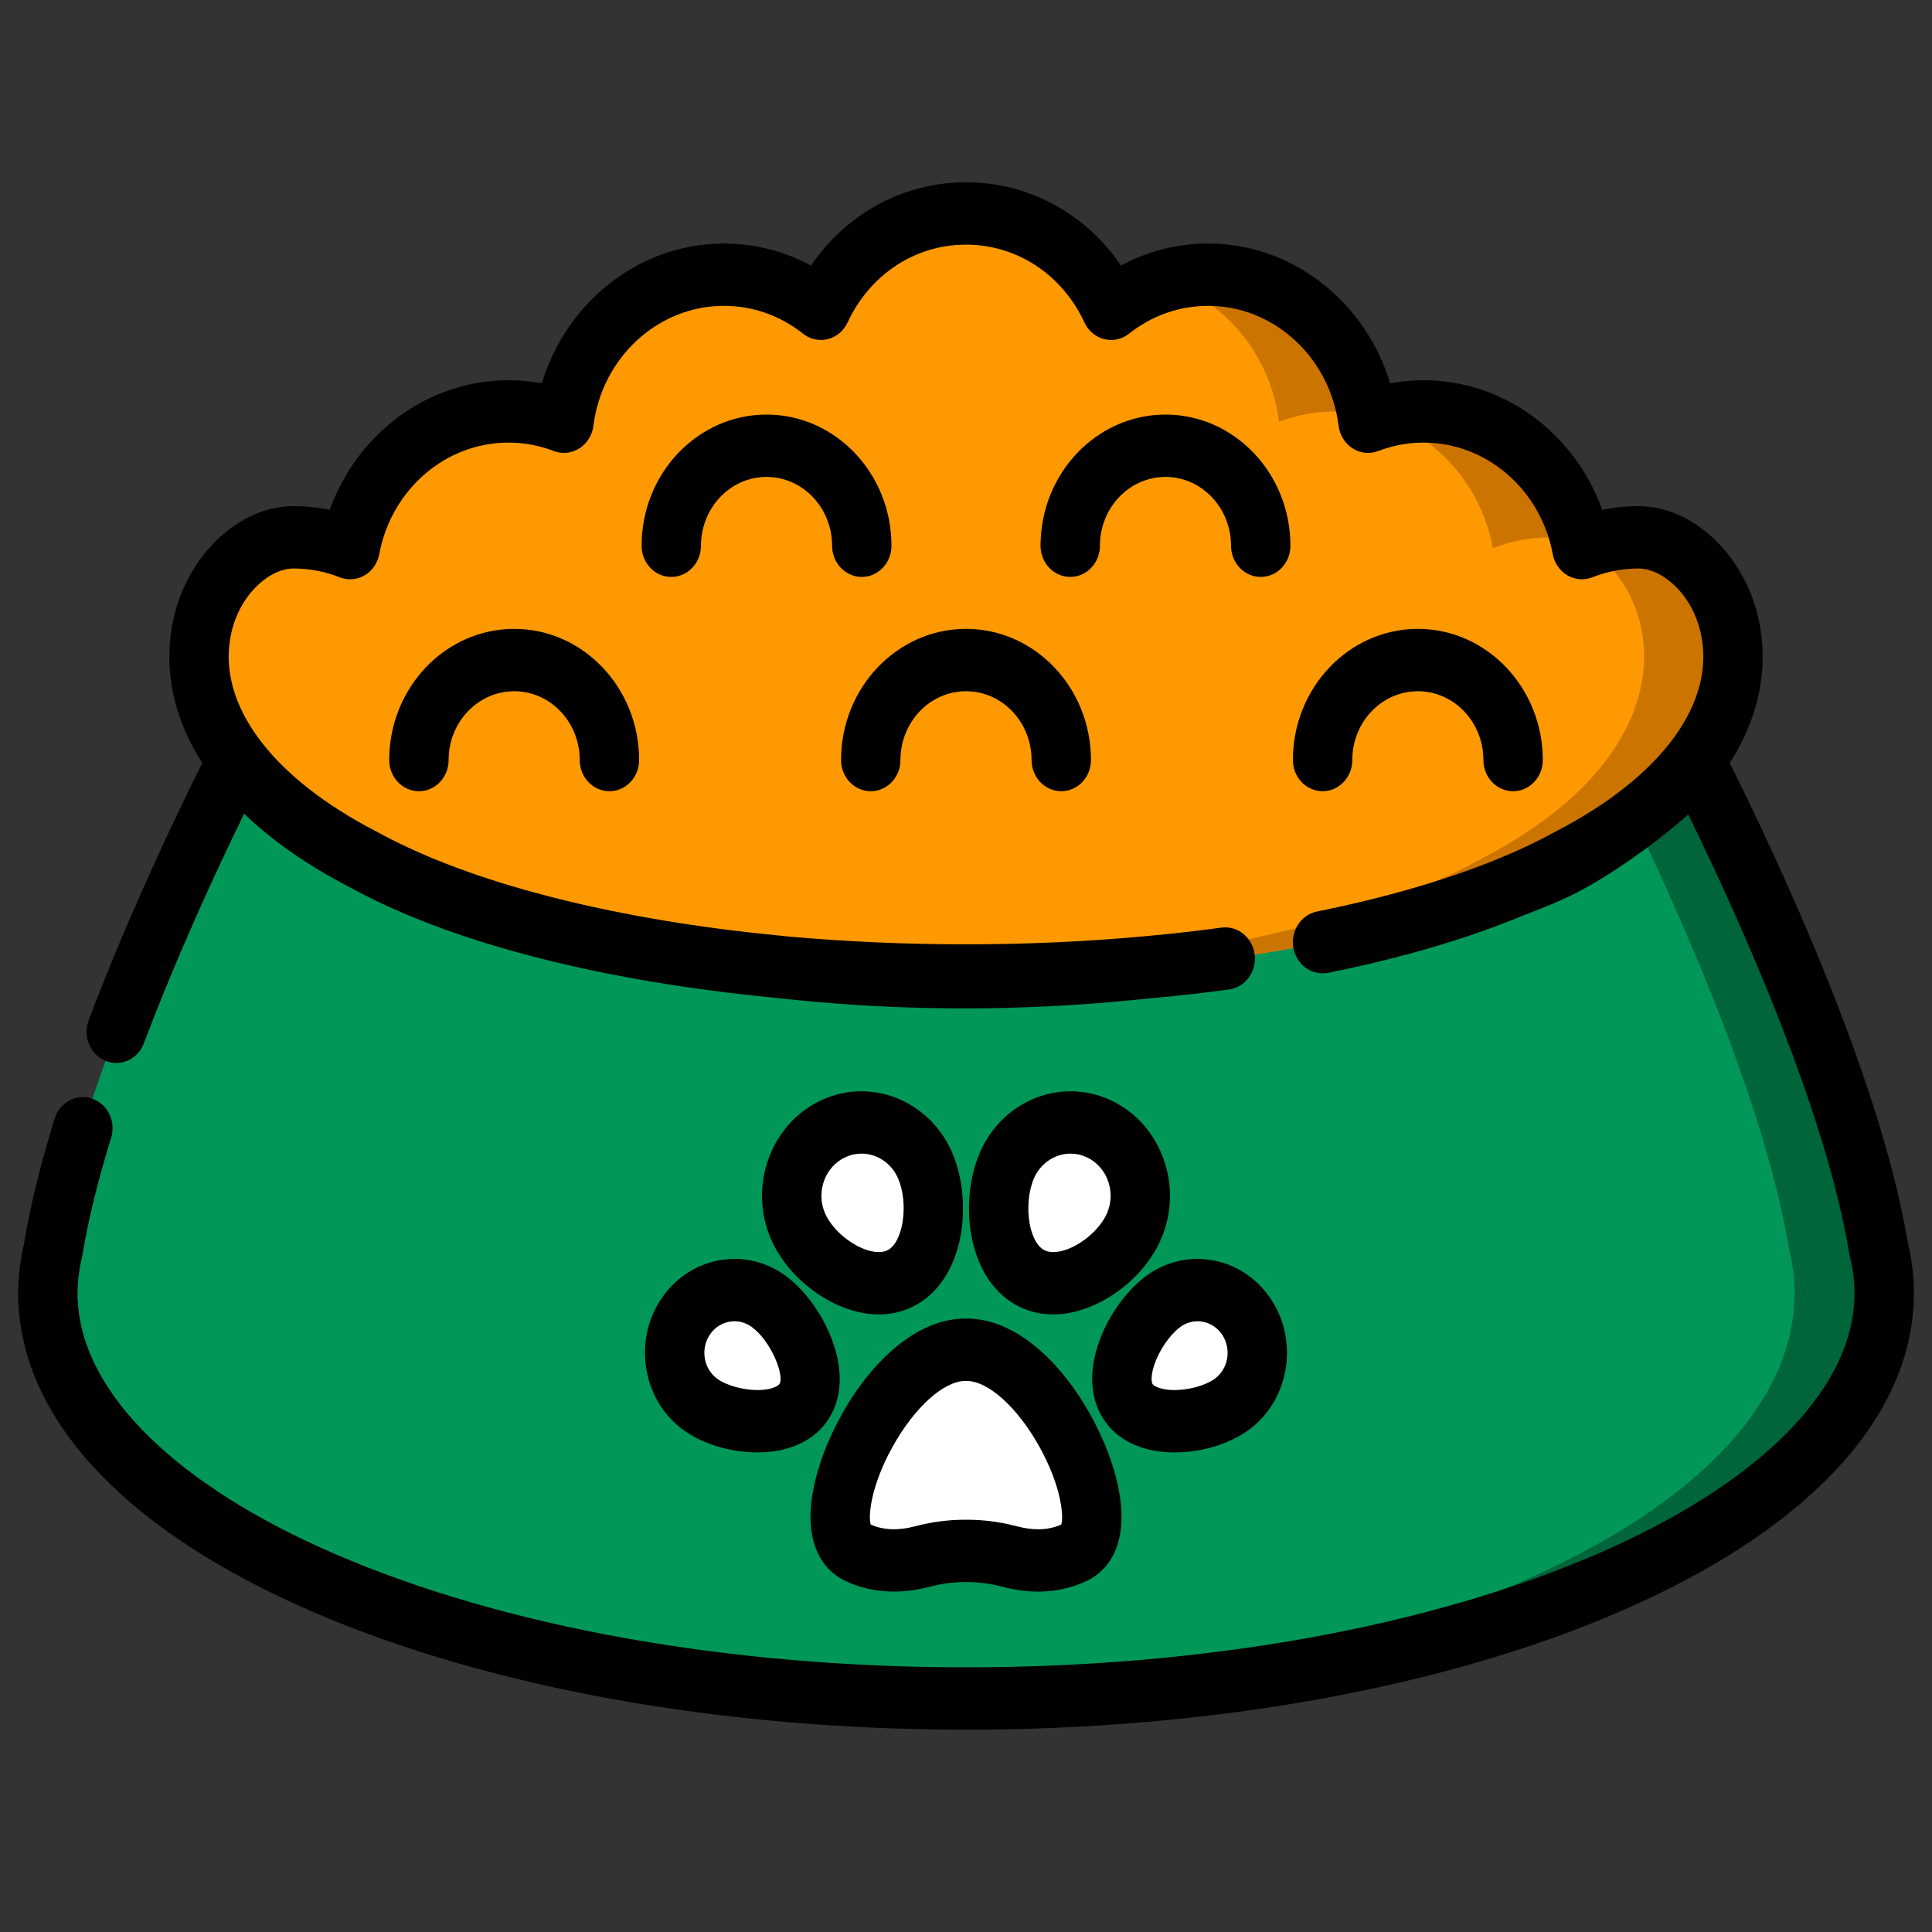 <?xml version="1.0" encoding="utf-8"?>
<svg version="1.1" id="Layer_1" x="0px" y="0px" viewBox="0 0 400 400" style="enable-background:new 0 0 512 512;" xmlns="http://www.w3.org/2000/svg">
  <rect x="0" y="0" width="400" height="400" fill="#333333" stroke="none"/>
  <path style="fill: rgb(0, 151, 88);" d="M 388.953 258.516 C 383.162 223.386 359.847 175.077 350.901 157.434 C 345.561 164.49 337.188 171.542 324.826 177.929 C 324.82 177.933 324.813 177.937 324.806 177.94 C 322.384 179.281 319.789 180.577 317.032 181.83 C 316.992 181.848 316.951 181.868 316.912 181.885 C 314.163 183.131 311.253 184.333 308.19 185.484 C 308.139 185.504 308.086 185.523 308.035 185.543 C 307.049 185.913 306.049 186.278 305.032 186.638 C 304.999 186.65 304.968 186.661 304.935 186.673 C 302.817 187.42 300.636 188.146 298.391 188.847 C 298.358 188.859 298.322 188.87 298.287 188.879 C 297.236 189.207 296.171 189.529 295.093 189.847 C 294.98 189.881 294.867 189.913 294.754 189.946 C 291.377 190.936 287.87 191.872 284.245 192.753 C 284.074 192.795 283.901 192.837 283.727 192.878 C 282.651 193.137 281.565 193.392 280.469 193.641 C 280.34 193.67 280.212 193.701 280.083 193.73 C 277.627 194.285 275.121 194.814 272.566 195.319 C 272.365 195.359 272.163 195.397 271.963 195.436 C 270.895 195.644 269.819 195.848 268.736 196.048 C 268.488 196.093 268.243 196.138 267.997 196.184 C 266.754 196.409 265.501 196.631 264.236 196.844 C 264.214 196.847 264.194 196.851 264.174 196.856 C 262.843 197.08 261.5 197.297 260.147 197.507 C 259.951 197.538 259.752 197.568 259.554 197.597 C 258.447 197.767 257.332 197.934 256.211 198.096 C 255.883 198.143 255.553 198.189 255.223 198.235 C 254.136 198.389 253.044 198.536 251.947 198.681 C 251.69 198.715 251.437 198.749 251.179 198.783 C 249.809 198.959 248.431 199.13 247.044 199.293 C 246.96 199.303 246.875 199.312 246.792 199.322 C 245.529 199.469 244.257 199.609 242.98 199.745 C 242.61 199.784 242.237 199.822 241.866 199.86 C 240.826 199.967 239.781 200.071 238.731 200.169 C 238.351 200.206 237.974 200.242 237.592 200.278 C 236.281 200.399 234.964 200.512 233.638 200.622 C 233.562 200.628 233.487 200.634 233.412 200.641 C 232 200.754 230.58 200.86 229.153 200.96 C 228.777 200.985 228.4 201.01 228.025 201.035 C 226.966 201.106 225.905 201.174 224.838 201.236 C 224.391 201.263 223.945 201.288 223.497 201.314 C 222.387 201.376 221.275 201.432 220.16 201.486 C 219.82 201.502 219.484 201.521 219.143 201.535 C 217.7 201.601 216.253 201.659 214.797 201.709 C 214.498 201.72 214.197 201.727 213.9 201.736 C 212.737 201.774 211.567 201.809 210.397 201.836 C 209.927 201.848 209.456 201.858 208.985 201.867 C 207.92 201.89 206.853 201.908 205.782 201.922 C 205.342 201.929 204.905 201.935 204.464 201.939 C 202.983 201.954 201.495 201.965 200.001 201.965 C 198.508 201.965 197.021 201.954 195.537 201.939 C 195.097 201.935 194.659 201.928 194.22 201.922 C 193.149 201.908 192.081 201.889 191.016 201.867 C 190.545 201.857 190.076 201.847 189.607 201.836 C 188.433 201.809 187.264 201.774 186.096 201.736 C 185.801 201.727 185.502 201.72 185.206 201.709 C 183.749 201.659 182.299 201.6 180.855 201.535 C 180.518 201.521 180.182 201.502 179.845 201.486 C 178.729 201.433 177.616 201.377 176.507 201.315 C 176.058 201.289 175.611 201.263 175.163 201.237 C 174.096 201.174 173.033 201.105 171.974 201.036 C 171.6 201.011 171.224 200.987 170.85 200.961 C 169.422 200.861 168.002 200.756 166.591 200.642 C 166.513 200.635 166.435 200.628 166.357 200.622 C 165.034 200.513 163.717 200.399 162.406 200.279 C 162.028 200.244 161.651 200.207 161.273 200.171 C 160.221 200.072 159.174 199.969 158.13 199.86 C 157.76 199.822 157.39 199.784 157.021 199.746 C 155.747 199.61 154.481 199.471 153.222 199.324 C 153.134 199.313 153.043 199.304 152.953 199.294 C 151.566 199.131 150.187 198.961 148.819 198.783 C 148.564 198.751 148.311 198.717 148.058 198.683 C 146.958 198.538 145.862 198.389 144.775 198.236 C 144.446 198.189 144.119 198.144 143.792 198.097 C 142.67 197.936 141.556 197.771 140.448 197.599 C 140.249 197.569 140.05 197.538 139.852 197.508 C 138.499 197.297 137.157 197.081 135.827 196.856 C 135.804 196.853 135.782 196.848 135.759 196.844 C 134.495 196.631 133.244 196.409 132.001 196.184 C 131.755 196.138 131.512 196.093 131.266 196.049 C 130.183 195.849 129.107 195.645 128.04 195.437 C 127.838 195.397 127.635 195.359 127.433 195.319 C 124.879 194.814 122.372 194.285 119.915 193.73 C 119.789 193.702 119.664 193.671 119.538 193.644 C 118.44 193.394 117.352 193.138 116.274 192.879 C 116.101 192.838 115.927 192.796 115.756 192.754 C 112.13 191.873 108.624 190.936 105.246 189.947 C 105.134 189.915 105.022 189.881 104.91 189.849 C 103.832 189.531 102.767 189.209 101.716 188.881 C 101.682 188.87 101.645 188.859 101.609 188.849 C 99.364 188.147 97.183 187.421 95.065 186.674 C 95.033 186.662 95.004 186.651 94.972 186.64 C 93.954 186.279 92.952 185.914 91.965 185.544 C 91.913 185.524 91.863 185.506 91.812 185.486 C 88.75 184.334 85.84 183.133 83.089 181.886 C 83.049 181.868 83.01 181.85 82.97 181.832 C 80.213 180.578 77.617 179.281 75.194 177.94 C 75.188 177.937 75.18 177.933 75.174 177.929 C 62.813 171.542 54.439 164.488 49.098 157.433 C 40.128 175.127 16.699 223.676 10.997 258.834 C 10.291 261.77 9.921 264.751 9.921 267.772 C 9.869 268.504 9.895 269.217 9.983 269.913 C 12.557 315.252 96.652 351.656 200.016 351.656 C 303.672 351.656 387.943 315.044 390.06 269.526 C 390.096 269.12 390.106 268.708 390.096 268.291 C 390.097 268.118 390.111 267.945 390.111 267.772 C 390.11 264.642 389.708 261.555 388.953 258.516 Z"/>
  <path style="fill: rgb(0, 101, 58);" d="M 388.953 258.516 C 383.162 223.386 359.847 175.077 350.901 157.434 C 347.8 161.531 343.667 165.626 338.332 169.592 C 349.061 191.934 365.634 229.664 370.389 258.517 C 371.145 261.558 371.546 264.644 371.546 267.773 C 371.546 267.946 371.535 268.12 371.532 268.292 C 371.542 268.71 371.532 269.122 371.496 269.526 C 369.442 313.678 290.092 349.449 190.729 351.557 C 193.806 351.622 196.901 351.656 200.015 351.656 C 303.671 351.656 387.942 315.044 390.059 269.526 C 390.096 269.12 390.105 268.708 390.095 268.291 C 390.097 268.118 390.11 267.945 390.11 267.772 C 390.11 264.642 389.708 261.555 388.953 258.516 Z"/>
  <g style="" transform="matrix(0.767, 0, 0, 0.805, 3.745, -8.127)">
    <path style="fill:#FE9901;" d="M437.643,148.308c-5.391,0-10.55,0.986-15.315,2.777c-3.916-20.037-21.56-35.159-42.743-35.159 c-5.272,0-10.327,0.938-15.005,2.654c-2.808-21.346-21.06-37.828-43.173-37.828c-9.845,0-18.925,3.27-26.219,8.776 c-7.066-14.518-21.957-24.526-39.189-24.526s-32.123,10.008-39.189,24.526c-7.295-5.508-16.374-8.776-26.219-8.776 c-22.113,0-40.364,16.481-43.173,37.828c-4.678-1.716-9.731-2.654-15.005-2.654c-21.183,0-38.826,15.122-42.743,35.159 c-4.766-1.79-9.925-2.777-15.315-2.777c-24.058,0-50.048,48.949,18.818,82.849c34.025,17.941,94.224,29.865,162.824,29.865 s128.799-11.924,162.824-29.865C487.691,197.257,461.701,148.308,437.643,148.308z"/>
    <path style="fill:#FE9901;" d="M64.747,150.835c0.236,0.084,0.477,0.161,0.712,0.25c0.045-0.231,0.102-0.458,0.15-0.686 C65.32,150.537,65.034,150.684,64.747,150.835z"/>
  </g>
  <g style="" transform="matrix(0.767, 0, 0, 0.805, 3.745, -8.127)">
    <path style="fill: rgb(204, 116, 0);" d="M340.367,118.579c4.678-1.716,9.731-2.654,15.004-2.654c3.067,0,6.055,0.326,8.942,0.929 c-3.539-20.502-21.392-36.103-42.906-36.103c-4.201,0-8.26,0.6-12.103,1.71C325.686,87.198,338.093,101.292,340.367,118.579z"/>
    <path style="fill: rgb(204, 116, 0);" d="M398.114,151.085c4.766-1.79,9.924-2.777,15.315-2.777c2.947,0,5.921,0.739,8.749,2.089 c-4.182-19.692-21.653-34.472-42.592-34.472c-4.202,0-8.262,0.604-12.106,1.715C383.012,122.129,394.974,135.024,398.114,151.085z"/>
    <path style="fill: rgb(204, 116, 0);" d="M437.643,148.308c-5.125,0-10.036,0.9-14.604,2.527c19.734,10.424,31.139,51-28.429,80.323 c-32.007,16.877-87.179,28.427-150.716,29.738c4.004,0.082,8.04,0.127,12.107,0.127c68.601,0,128.799-11.924,162.824-29.865 C487.691,197.257,461.701,148.308,437.643,148.308z"/>
  </g>
  <g style="" transform="matrix(0.767, 0, 0, 0.805, 3.745, -8.127)">
    <path style="fill:#FFFFFF;" d="M256.144,357.288c-0.048,0-0.237,0-0.285,0c-21.731,0-43.366,45.518-29.385,52.044 c6.105,2.85,12.482,2.473,17.728,1.144c3.862-0.978,7.831-1.461,11.799-1.449c3.968-0.012,7.937,0.47,11.799,1.449 c5.247,1.329,11.623,1.705,17.728-1.144C299.509,402.806,277.874,357.288,256.144,357.288z"/>
    <path style="fill:#FFFFFF;" d="M210.591,325.424c4.275,9.496,17.937,17.887,27.433,13.613c9.496-4.275,11.23-19.598,6.955-29.094 c-4.275-9.496-15.438-13.728-24.934-9.453C210.548,304.766,206.316,315.928,210.591,325.424z"/>
    <path style="fill:#FFFFFF;" d="M184.537,371.541c7.429,4.932,22.831,6.424,27.763-1.005c4.932-7.429-2.472-20.966-9.901-25.898 s-17.45-2.908-22.382,4.521S177.107,366.608,184.537,371.541z"/>
    <path style="fill:#FFFFFF;" d="M301.41,325.424c-4.275,9.496-17.937,17.887-27.433,13.613c-9.496-4.275-11.23-19.598-6.955-29.094 c4.275-9.496,15.438-13.728,24.934-9.453C301.453,304.766,305.685,315.928,301.41,325.424z"/>
    <path style="fill:#FFFFFF;" d="M327.465,371.541c-7.429,4.932-22.83,6.424-27.763-1.005s2.471-20.966,9.901-25.898 c7.429-4.932,17.45-2.908,22.382,4.521S334.894,366.608,327.465,371.541z"/>
  </g>
  <path d="M 184.571 112.992 C 184.571 98.017 172.967 85.832 158.702 85.832 C 144.439 85.832 132.834 98.017 132.834 112.992 C 132.834 116.557 135.587 119.447 138.982 119.447 C 142.377 119.447 145.129 116.556 145.129 112.992 C 145.129 105.135 151.218 98.741 158.702 98.741 C 166.187 98.741 172.276 105.134 172.276 112.992 C 172.276 116.557 175.028 119.447 178.423 119.447 C 181.818 119.447 184.571 116.557 184.571 112.992 Z" style=""/>
  <path d="M 227.728 112.992 C 227.728 105.135 233.815 98.741 241.301 98.741 C 248.786 98.741 254.874 105.134 254.874 112.992 C 254.874 116.557 257.626 119.447 261.022 119.447 C 264.418 119.447 267.169 116.556 267.169 112.992 C 267.169 98.017 255.566 85.832 241.301 85.832 C 227.037 85.832 215.433 98.017 215.433 112.992 C 215.433 116.557 218.184 119.447 221.58 119.447 C 224.975 119.447 227.728 116.557 227.728 112.992 Z" style=""/>
  <path d="M 180.281 163.814 C 183.677 163.814 186.428 160.924 186.428 157.36 C 186.428 149.503 192.517 143.11 200.001 143.11 C 207.487 143.11 213.576 149.502 213.576 157.36 C 213.576 160.924 216.327 163.814 219.723 163.814 C 223.119 163.814 225.87 160.924 225.87 157.36 C 225.87 142.384 214.267 130.201 200.001 130.201 C 185.737 130.201 174.133 142.384 174.133 157.36 C 174.133 160.924 176.885 163.814 180.281 163.814 Z" style=""/>
  <path d="M 106.453 130.201 C 92.19 130.201 80.585 142.384 80.585 157.36 C 80.585 160.924 83.338 163.814 86.733 163.814 C 90.128 163.814 92.88 160.924 92.88 157.36 C 92.88 149.503 98.968 143.11 106.453 143.11 C 113.939 143.11 120.026 149.502 120.026 157.36 C 120.026 160.924 122.78 163.814 126.174 163.814 C 129.569 163.814 132.321 160.924 132.321 157.36 C 132.321 142.384 120.717 130.201 106.453 130.201 Z" style=""/>
  <path d="M 279.976 157.36 C 279.976 149.503 286.064 143.11 293.549 143.11 C 301.034 143.11 307.122 149.502 307.122 157.36 C 307.122 160.924 309.873 163.814 313.27 163.814 C 316.666 163.814 319.417 160.924 319.417 157.36 C 319.417 142.384 307.814 130.201 293.549 130.201 C 279.284 130.201 267.681 142.384 267.681 157.36 C 267.681 160.924 270.432 163.814 273.828 163.814 C 277.225 163.814 279.976 160.924 279.976 157.36 Z" style=""/>
  <path d="M 199.892 272.996 C 184.417 272.996 171.529 293.474 168.538 307.628 C 165.685 321.13 171.941 325.806 174.764 327.189 C 180.001 329.755 186.099 330.211 192.465 328.518 C 194.882 327.875 197.381 327.55 199.89 327.55 L 200.113 327.55 C 202.623 327.55 205.121 327.875 207.537 328.518 C 210.056 329.188 212.548 329.527 214.945 329.527 C 214.946 329.527 214.946 329.527 214.946 329.527 C 218.61 329.527 222.072 328.74 225.238 327.189 C 228.061 325.806 234.318 321.131 231.466 307.628 C 228.474 293.473 215.587 272.995 200.113 272.995 L 199.892 272.995 L 199.892 272.996 Z M 215.182 299.497 C 219.754 307.716 220.269 313.987 219.727 315.638 C 218.268 316.297 216.699 316.619 214.945 316.619 C 213.563 316.619 212.088 316.412 210.555 316.005 C 207.153 315.101 203.639 314.642 200.113 314.642 L 199.89 314.642 C 196.363 314.642 192.849 315.101 189.446 316.005 C 185.994 316.924 182.876 316.81 180.274 315.638 C 179.731 313.987 180.247 307.716 184.821 299.497 C 189.344 291.368 195.4 285.906 199.89 285.906 L 200.11 285.906 C 204.601 285.905 210.657 291.368 215.182 299.497 Z" style=""/>
  <path d="M 178.362 225.939 C 175.437 225.939 172.595 226.581 169.912 227.849 C 159.554 232.745 154.921 245.578 159.583 256.453 C 163.354 265.248 173.172 272.137 181.935 272.137 C 184.359 272.137 186.65 271.635 188.741 270.647 C 193.962 268.181 197.56 262.931 198.877 255.867 C 199.948 250.123 199.304 243.702 197.157 238.693 C 193.835 230.946 186.457 225.939 178.362 225.939 Z M 183.696 258.875 C 183.199 259.109 182.608 259.228 181.935 259.228 C 177.989 259.228 172.575 255.303 170.795 251.154 C 168.915 246.768 170.784 241.594 174.961 239.619 C 176.045 239.107 177.19 238.847 178.362 238.847 C 181.628 238.847 184.605 240.868 185.945 243.993 C 188.202 249.254 186.982 257.322 183.696 258.875 Z" style=""/>
  <path d="M 136.628 269.337 C 133.891 273.664 132.923 278.854 133.902 283.946 C 134.883 289.039 137.692 293.426 141.815 296.3 C 145.772 299.059 151.38 300.705 156.817 300.705 L 156.818 300.705 C 163.499 300.705 168.755 298.211 171.62 293.683 C 177.766 283.961 170.085 269.312 162.307 263.89 C 159.261 261.766 155.721 260.643 152.072 260.643 C 145.844 260.644 140.071 263.893 136.628 269.337 Z M 161.377 286.544 C 161.071 287.028 159.563 287.797 156.819 287.797 C 153.89 287.797 150.516 286.873 148.616 285.546 C 147.23 284.58 146.285 283.103 145.955 281.392 C 145.625 279.68 145.95 277.934 146.87 276.479 C 148.029 274.647 149.974 273.555 152.073 273.555 C 153.294 273.555 154.481 273.932 155.508 274.647 C 159.595 277.495 162.481 284.799 161.377 286.544 Z" style=""/>
  <path d="M 230.091 227.849 C 227.408 226.581 224.565 225.939 221.64 225.939 C 213.544 225.939 206.166 230.944 202.844 238.693 C 200.697 243.702 200.054 250.121 201.124 255.867 C 202.439 262.931 206.039 268.181 211.258 270.647 C 213.351 271.635 215.642 272.137 218.066 272.137 C 226.828 272.137 236.648 265.249 240.419 256.453 C 245.083 245.577 240.449 232.745 230.091 227.849 Z M 229.208 251.155 C 227.428 255.305 222.014 259.228 218.067 259.228 C 217.394 259.228 216.802 259.109 216.308 258.876 C 214.236 257.897 213.439 254.714 213.192 253.39 C 212.601 250.218 212.933 246.617 214.057 243.994 C 215.397 240.87 218.375 238.85 221.641 238.85 C 222.814 238.85 223.959 239.109 225.042 239.621 C 227.066 240.577 228.613 242.304 229.401 244.482 C 230.185 246.66 230.119 249.029 229.208 251.155 Z" style=""/>
  <path d="M 237.694 263.891 C 233.829 266.585 230.248 271.24 228.116 276.345 C 225.369 282.912 225.463 289.071 228.382 293.685 C 231.245 298.212 236.502 300.706 243.185 300.706 C 248.621 300.706 254.23 299.06 258.187 296.3 C 266.698 290.368 269.026 278.272 263.375 269.338 C 259.932 263.893 254.158 260.645 247.928 260.645 C 244.28 260.644 240.742 261.767 237.694 263.891 Z M 253.132 276.477 C 255.031 279.483 254.249 283.549 251.387 285.546 C 249.485 286.871 246.112 287.797 243.185 287.797 C 240.44 287.797 238.932 287.028 238.625 286.544 C 238.312 286.048 238.238 284.25 239.373 281.532 C 240.725 278.299 242.918 275.744 244.493 274.647 C 245.519 273.931 246.706 273.554 247.927 273.554 C 250.029 273.553 251.973 274.645 253.132 276.477 Z" style=""/>
  <path d="M 394.967 257.155 C 389.348 223.487 368.569 178.912 358.123 157.973 C 358.405 157.531 358.689 157.089 358.954 156.643 C 365.849 145.022 365.561 134.748 364.103 128.177 C 361.147 114.844 350.464 104.791 339.254 104.791 C 336.711 104.791 334.198 105.044 331.73 105.545 C 326.007 89.664 311.365 78.728 294.744 78.728 C 292.408 78.728 290.099 78.94 287.827 79.361 C 282.705 62.444 267.557 50.415 250.144 50.415 C 243.776 50.415 237.641 51.978 232.097 54.979 C 224.745 44.199 212.961 37.739 200.001 37.739 C 187.041 37.739 175.256 44.198 167.905 54.979 C 162.361 51.978 156.226 50.415 149.857 50.415 C 132.444 50.415 117.296 62.443 112.175 79.36 C 109.902 78.939 107.593 78.727 105.258 78.727 C 88.637 78.727 73.995 89.664 68.272 105.544 C 65.805 105.044 63.291 104.791 60.75 104.791 C 49.538 104.791 38.856 114.845 35.901 128.175 C 34.443 134.747 34.153 145.021 41.05 156.643 C 41.315 157.089 41.599 157.529 41.879 157.97 C 35.967 169.827 26.428 189.9 18.355 211.248 C 17.102 214.562 18.644 218.312 21.799 219.629 C 22.544 219.939 23.311 220.086 24.067 220.086 C 26.513 220.086 28.827 218.544 29.783 216.011 C 36.713 197.686 44.771 180.283 50.548 168.465 C 51.238 169.134 51.953 169.795 52.688 170.45 C 52.712 170.472 52.738 170.495 52.762 170.516 C 52.774 170.529 52.788 170.541 52.803 170.552 C 53.322 171.014 53.855 171.471 54.397 171.926 C 54.423 171.947 54.448 171.968 54.472 171.989 C 54.511 172.022 54.553 172.054 54.592 172.087 C 55.901 173.175 57.27 174.241 58.703 175.288 C 58.818 175.372 58.93 175.456 59.045 175.539 C 59.08 175.564 59.115 175.588 59.149 175.614 C 59.64 175.967 60.138 176.318 60.644 176.666 C 60.779 176.762 60.915 176.857 61.054 176.951 C 61.16 177.024 61.268 177.094 61.376 177.167 C 61.839 177.48 62.307 177.793 62.785 178.104 C 62.906 178.184 63.025 178.264 63.153 178.347 C 63.41 178.512 63.676 178.68 63.949 178.852 C 64.311 179.08 64.674 179.308 65.043 179.535 C 65.141 179.596 65.238 179.658 65.34 179.72 C 65.62 179.892 65.911 180.063 66.203 180.235 C 66.602 180.472 66.999 180.711 67.406 180.948 C 67.476 180.99 67.546 181.031 67.616 181.072 C 68.078 181.339 68.558 181.607 69.08 181.896 C 69.34 182.041 69.594 182.186 69.858 182.332 C 69.904 182.357 69.948 182.382 69.994 182.407 C 70.73 182.809 71.482 183.21 72.247 183.606 C 72.294 183.63 72.339 183.656 72.386 183.68 C 72.391 183.682 72.398 183.686 72.402 183.689 C 73.093 184.071 73.848 184.473 74.691 184.91 C 95.284 195.641 125.521 203.197 159.911 206.52 C 159.947 206.523 159.982 206.529 160.018 206.532 C 168.344 207.472 176.64 208.121 184.678 208.46 C 201.904 209.19 219.345 208.648 236.521 206.848 C 237.24 206.786 237.933 206.717 238.638 206.652 C 240.055 206.519 241.467 206.384 242.872 206.237 C 244.259 206.093 245.636 205.945 246.996 205.788 C 247.565 205.723 248.134 205.657 248.7 205.59 C 250.634 205.357 252.557 205.117 254.46 204.858 C 255.066 204.775 255.639 204.598 256.171 204.35 C 256.193 204.339 256.216 204.333 256.237 204.322 C 256.352 204.268 256.46 204.202 256.57 204.139 C 256.637 204.103 256.706 204.07 256.772 204.029 C 256.862 203.973 256.946 203.909 257.033 203.85 C 257.112 203.795 257.194 203.746 257.27 203.688 C 257.354 203.623 257.432 203.551 257.513 203.483 C 257.587 203.421 257.663 203.363 257.734 203.299 C 257.802 203.236 257.863 203.166 257.928 203.099 C 258.004 203.022 258.084 202.948 258.158 202.866 C 258.214 202.803 258.265 202.731 258.32 202.666 C 258.393 202.576 258.471 202.488 258.539 202.394 C 258.591 202.321 258.637 202.244 258.689 202.17 C 258.752 202.075 258.818 201.983 258.877 201.885 C 258.935 201.788 258.984 201.685 259.039 201.585 C 259.082 201.505 259.128 201.427 259.167 201.345 C 259.241 201.192 259.305 201.033 259.366 200.872 C 259.38 200.839 259.395 200.809 259.406 200.776 C 259.459 200.633 259.502 200.487 259.545 200.34 C 259.56 200.286 259.581 200.235 259.595 200.18 C 259.808 199.372 259.875 198.506 259.765 197.622 C 259.743 197.44 259.708 197.264 259.672 197.087 C 259.664 197.049 259.659 197.01 259.652 196.973 C 259.64 196.924 259.624 196.878 259.613 196.829 C 258.899 193.934 256.361 191.918 253.502 192.003 C 253.295 192.009 253.086 192.027 252.874 192.055 C 252.853 192.057 252.832 192.059 252.809 192.063 C 250.989 192.312 249.155 192.54 247.313 192.762 C 246.746 192.829 246.177 192.896 245.606 192.961 C 244.317 193.111 243.017 193.25 241.719 193.385 C 240.268 193.535 238.796 193.68 237.304 193.816 C 225.206 194.934 212.721 195.513 200.003 195.513 C 187.382 195.513 175.042 194.956 163.222 193.893 C 162.576 193.823 161.933 193.764 161.286 193.691 C 161.253 193.688 161.222 193.684 161.19 193.681 C 128.619 190.542 100.202 183.504 81.151 173.854 L 80.818 173.689 C 80.527 173.54 80.242 173.391 79.955 173.24 C 79.325 172.909 78.695 172.578 78.084 172.241 C 78.071 172.234 78.06 172.227 78.046 172.221 C 78.021 172.206 77.995 172.193 77.967 172.179 C 77.941 172.165 77.918 172.152 77.893 172.139 C 77.825 172.104 77.762 172.068 77.694 172.034 C 77.048 171.698 76.413 171.361 75.79 171.022 C 75.253 170.729 74.724 170.43 74.2 170.132 C 74.084 170.067 73.969 170.003 73.854 169.937 C 54.557 158.845 44.899 144.534 47.875 131.102 C 49.711 122.824 55.987 117.7 60.751 117.7 C 64.043 117.7 67.265 118.312 70.33 119.523 C 72.023 120.191 73.91 120.042 75.49 119.116 C 77.069 118.191 78.18 116.582 78.527 114.718 C 81.016 101.343 92.259 91.635 105.26 91.635 C 108.489 91.635 111.647 92.221 114.644 93.376 C 116.398 94.051 118.349 93.854 119.945 92.839 C 121.543 91.825 122.613 90.102 122.857 88.159 C 124.633 74 136.241 63.324 149.86 63.324 C 155.831 63.324 161.501 65.317 166.256 69.086 C 167.723 70.249 169.608 70.66 171.396 70.21 C 173.182 69.76 174.685 68.494 175.489 66.758 C 180.092 56.823 189.485 50.649 200.001 50.649 C 210.515 50.649 219.91 56.823 224.516 66.759 C 225.319 68.494 226.821 69.761 228.608 70.211 C 230.397 70.66 232.279 70.249 233.747 69.087 C 238.505 65.318 244.173 63.325 250.144 63.325 C 263.764 63.325 275.373 74.002 277.146 88.16 C 277.39 90.102 278.461 91.825 280.058 92.841 C 281.655 93.855 283.607 94.053 285.36 93.378 C 288.358 92.222 291.516 91.636 294.744 91.636 C 307.744 91.636 318.988 101.344 321.478 114.72 C 321.825 116.583 322.935 118.191 324.514 119.118 C 326.092 120.043 327.981 120.191 329.673 119.524 C 332.739 118.314 335.961 117.701 339.254 117.701 C 344.016 117.701 350.293 122.826 352.128 131.104 C 355.308 145.443 344.086 160.782 322.111 172.14 C 322.06 172.166 322.009 172.194 321.959 172.222 C 318.306 174.244 314.202 176.173 309.716 177.994 C 309.501 178.081 309.289 178.169 309.073 178.255 C 298.762 182.382 286.43 185.938 272.664 188.724 C 269.329 189.399 267.148 192.784 267.791 196.285 C 268.401 199.597 271.318 201.826 274.457 201.48 C 274.67 201.46 274.884 201.43 275.1 201.387 C 290.315 198.323 303.89 194.324 315.449 189.501 C 318.145 188.494 320.61 187.498 322.98 186.458 C 329.991 183.381 336.785 178.62 341.296 175.299 C 341.305 175.294 341.368 175.247 341.378 175.24 C 341.393 175.23 341.462 175.179 341.476 175.168 L 341.607 175.072 C 341.691 175.01 341.816 174.916 341.967 174.802 C 343.017 174.019 344.03 173.225 345.01 172.42 C 345.073 172.368 345.145 172.313 345.208 172.261 C 346.442 171.267 348.006 169.981 349.54 168.639 C 360.201 190.447 378.001 229.941 382.892 259.616 C 382.921 259.795 382.957 259.973 383 260.147 C 383.637 262.703 383.96 265.267 383.957 267.782 C 383.951 267.921 383.946 268.059 383.944 268.198 C 383.944 268.285 383.944 268.373 383.946 268.459 C 383.95 268.638 383.947 268.795 383.934 268.925 C 383.926 269.02 383.921 269.115 383.915 269.21 C 383.026 288.327 363.655 307.456 330.767 321.692 C 295.746 336.853 249.309 345.2 200.012 345.2 C 150.862 345.2 104.525 336.896 69.533 321.814 C 36.668 307.649 17.198 288.591 16.116 269.527 C 16.106 269.368 16.092 269.211 16.072 269.054 C 16.038 268.778 16.028 268.516 16.048 268.253 C 16.06 268.092 16.064 267.93 16.064 267.77 C 16.064 265.343 16.364 262.866 16.952 260.408 C 16.991 260.246 17.025 260.082 17.051 259.915 C 18.202 252.827 20.205 244.641 23.008 235.583 C 24.056 232.193 22.288 228.552 19.06 227.451 C 15.829 226.349 12.363 228.205 11.315 231.595 C 8.363 241.147 6.229 249.862 4.974 257.507 C 4.194 260.84 3.789 264.216 3.772 267.55 C 3.717 268.532 3.746 269.528 3.858 270.516 C 5.369 294.995 27.023 317.448 64.866 333.758 C 101.304 349.463 149.3 358.11 200.013 358.11 C 250.881 358.11 298.982 349.414 335.455 333.627 C 373.41 317.197 394.972 294.593 396.191 269.969 C 396.233 269.442 396.249 268.892 396.243 268.329 C 396.25 268.143 396.255 267.957 396.255 267.77 C 396.257 264.256 395.824 260.686 394.967 257.155 Z" style=""/>
  <g style="" transform="matrix(0.767, 0, 0, 0.805, 3.745, -8.127)"/>
  <g style="" transform="matrix(0.767, 0, 0, 0.805, 3.745, -8.127)"/>
  <g style="" transform="matrix(0.767, 0, 0, 0.805, 3.745, -8.127)"/>
  <g style="" transform="matrix(0.767, 0, 0, 0.805, 3.745, -8.127)"/>
  <g style="" transform="matrix(0.767, 0, 0, 0.805, 3.745, -8.127)"/>
  <g style="" transform="matrix(0.767, 0, 0, 0.805, 3.745, -8.127)"/>
  <g style="" transform="matrix(0.767, 0, 0, 0.805, 3.745, -8.127)"/>
  <g style="" transform="matrix(0.767, 0, 0, 0.805, 3.745, -8.127)"/>
  <g style="" transform="matrix(0.767, 0, 0, 0.805, 3.745, -8.127)"/>
  <g style="" transform="matrix(0.767, 0, 0, 0.805, 3.745, -8.127)"/>
  <g style="" transform="matrix(0.767, 0, 0, 0.805, 3.745, -8.127)"/>
  <g style="" transform="matrix(0.767, 0, 0, 0.805, 3.745, -8.127)"/>
  <g style="" transform="matrix(0.767, 0, 0, 0.805, 3.745, -8.127)"/>
  <g style="" transform="matrix(0.767, 0, 0, 0.805, 3.745, -8.127)"/>
  <g style="" transform="matrix(0.767, 0, 0, 0.805, 3.745, -8.127)"/>
</svg>